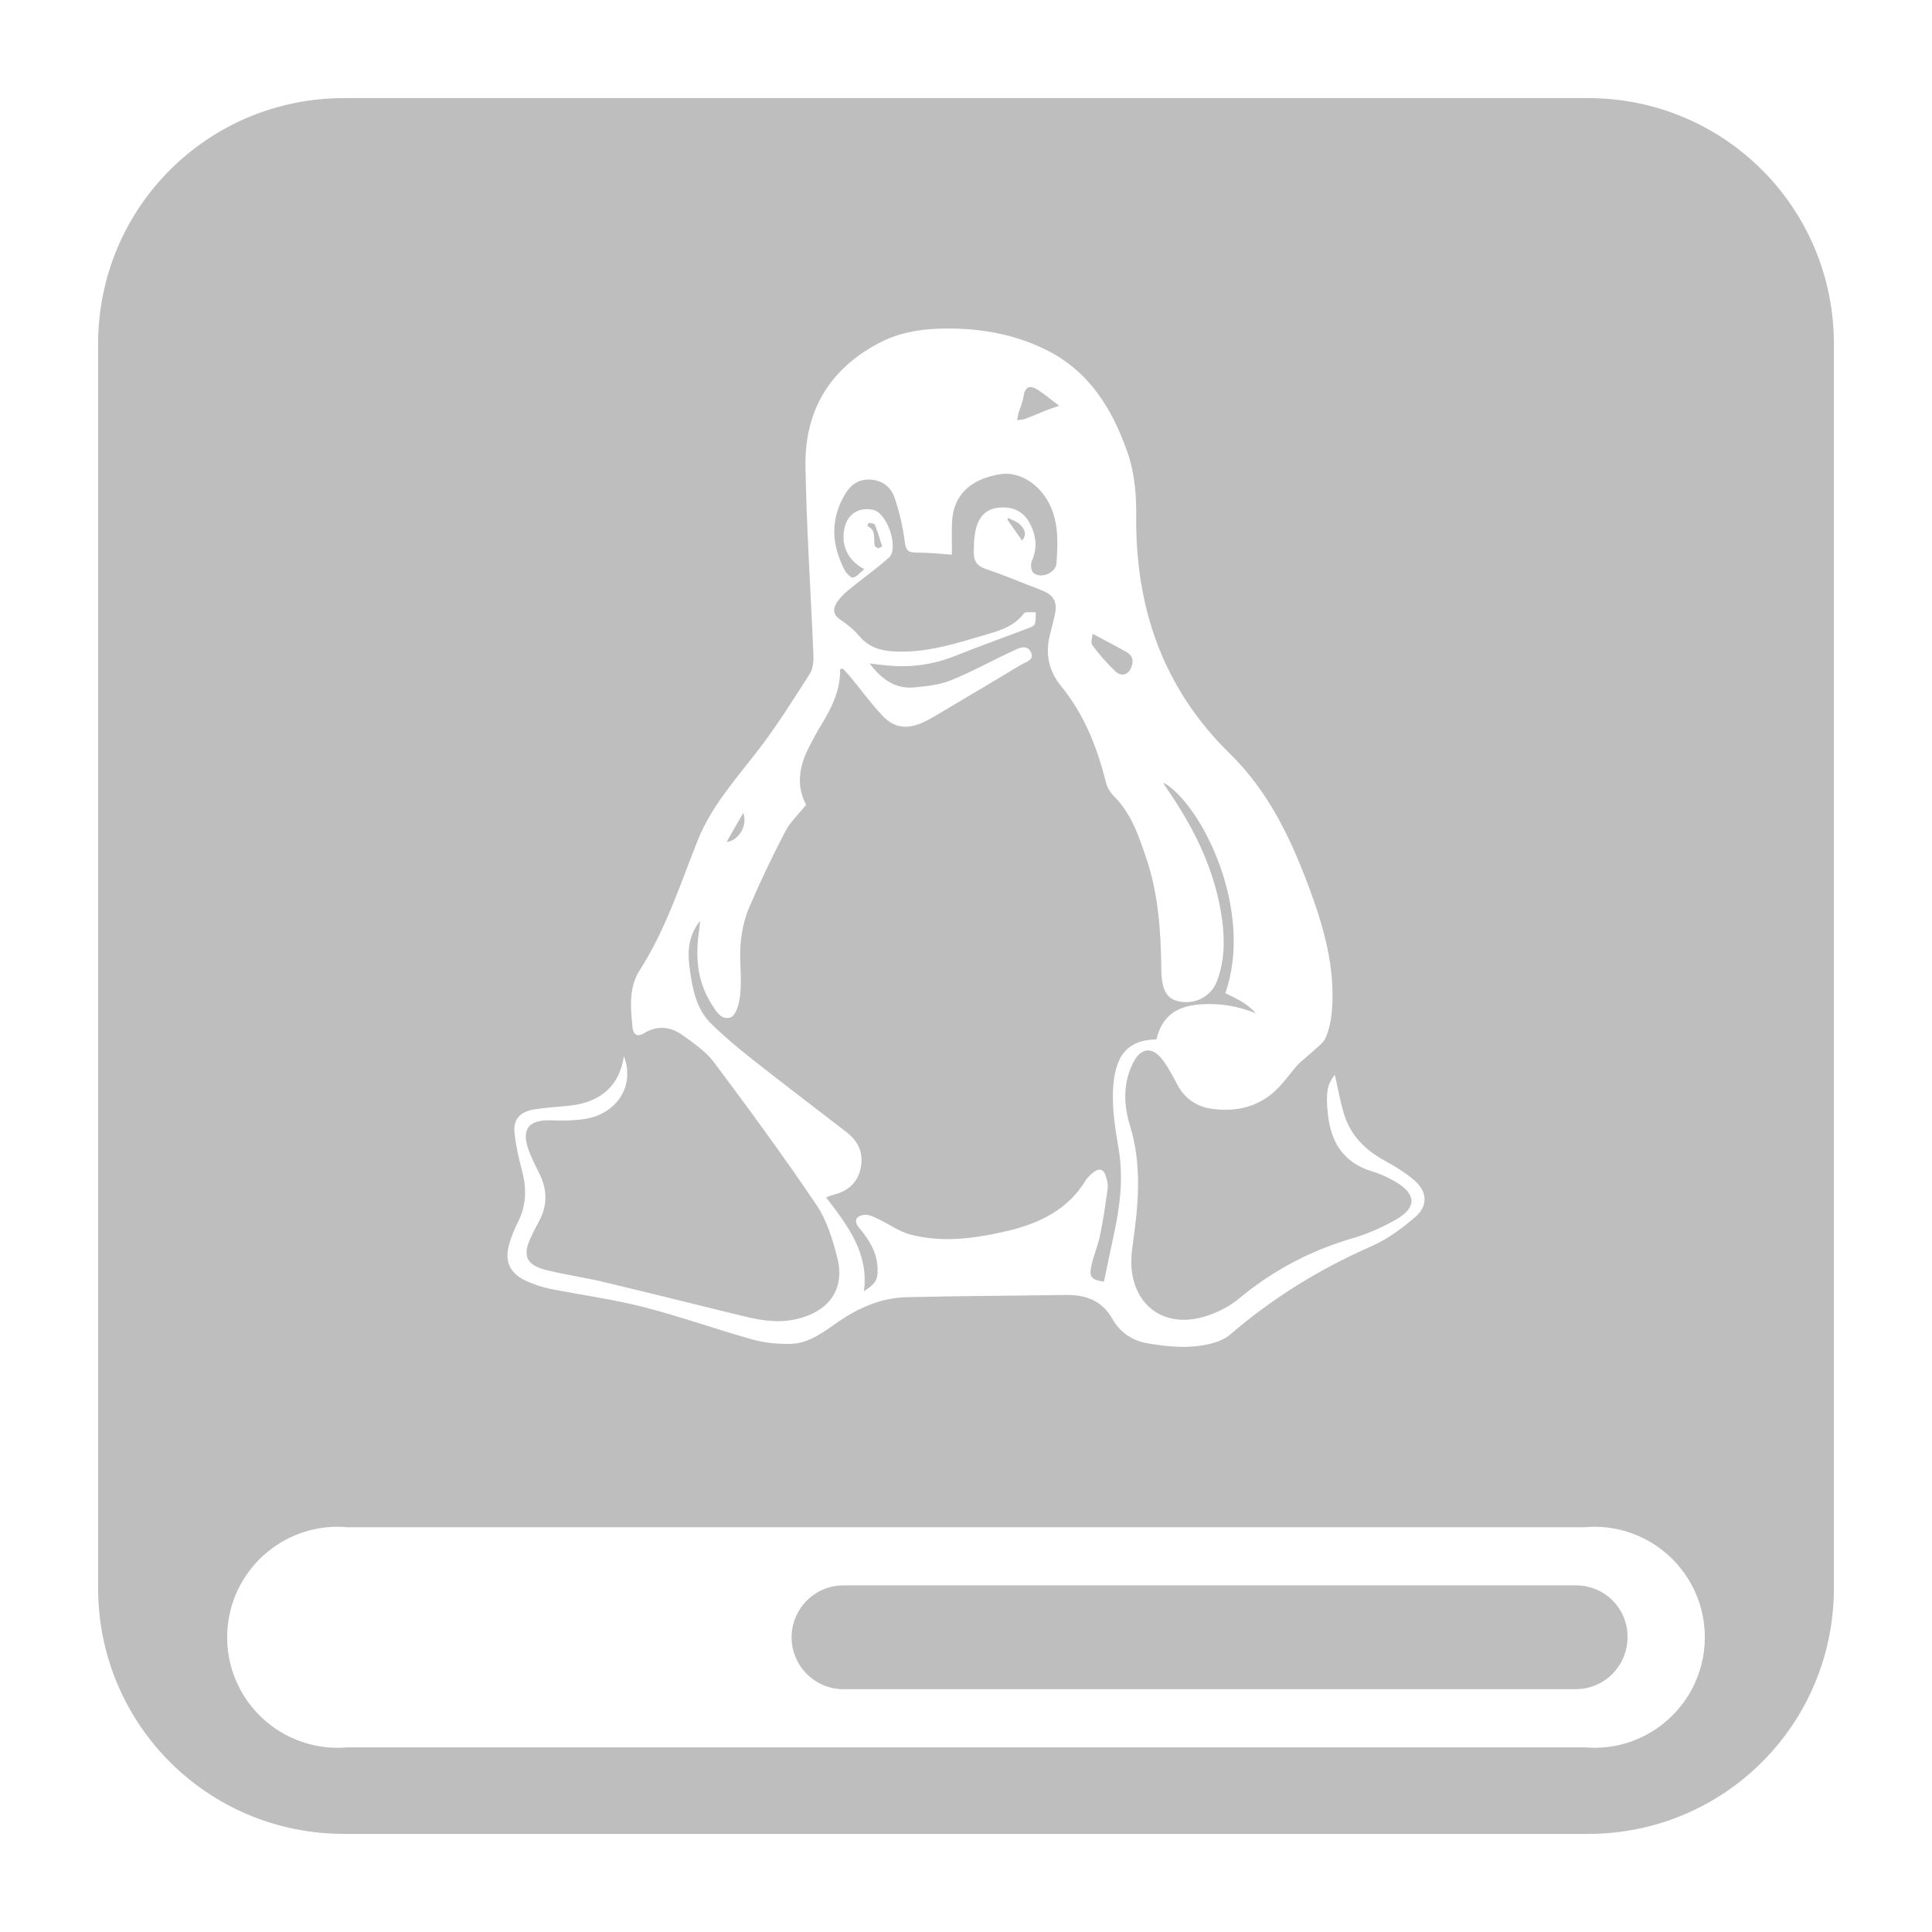 <?xml version="1.0" encoding="utf-8"?>
<!-- Generator: Adobe Illustrator 22.0.1, SVG Export Plug-In . SVG Version: 6.00 Build 0)  -->
<svg version="1.1"
	 id="Layer_1" inkscape:version="0.92.3 (2405546, 2018-03-11)" sodipodi:docname="drive-harddisk-system-symbolic.svg" xmlns:cc="http://creativecommons.org/ns#" xmlns:dc="http://purl.org/dc/elements/1.1/" xmlns:inkscape="http://www.inkscape.org/namespaces/inkscape" xmlns:rdf="http://www.w3.org/1999/02/22-rdf-syntax-ns#" xmlns:sodipodi="http://sodipodi.sourceforge.net/DTD/sodipodi-0.dtd" xmlns:svg="http://www.w3.org/2000/svg"
	 xmlns="http://www.w3.org/2000/svg" xmlns:xlink="http://www.w3.org/1999/xlink" x="0px" y="0px" viewBox="0 0 512 512"
	 enable-background="new 0 0 512 512" xml:space="preserve">
<g>
	<path fill="#BEBEBE" d="M295.643,177.961c1.296,1.229,3.086,1.051,3.964-0.689c0.81-1.605,0.867-3.364-1.036-4.45
		c-2.782-1.587-5.643-3.051-9.01-4.858c-0.048,0.841-0.618,2.293-0.084,3.017C291.305,173.463,293.383,175.819,295.643,177.961z"/>
	<path fill="#BEBEBE" d="M196.957,215.434c-1.516,2.653-2.97,5.196-4.392,7.682C195.67,222.895,198.284,218.663,196.957,215.434z"/>
	<path fill="#BEBEBE" d="M277.321,108.719c0.9-0.358,1.832-0.644,3.37-1.179c-2.274-1.717-3.874-3.072-5.628-4.214
		c-2.281-1.484-3.502-0.742-3.854,1.927c-0.189,1.432-0.878,2.801-1.289,4.212c-0.18,0.617-0.229,1.268-0.338,1.904
		c0.747-0.129,1.539-0.15,2.231-0.409C273.669,110.266,275.478,109.453,277.321,108.719z"/>
	<path fill="#BEBEBE" d="M228.953,342.181c2.912-1.836,3.564-2.864,3.624-5.279c0.11-4.438-1.976-8.047-4.802-11.386
		c-1.538-1.817-1.15-3.241,1.243-3.561c1.181-0.158,2.581,0.563,3.763,1.114c2.827,1.318,5.43,3.285,8.397,4.071
		c8.579,2.273,17.177,1.084,25.654-0.893c8.681-2.025,16.197-5.725,20.861-13.399c0.504-0.829,1.286-1.55,2.071-2.174
		c1.405-1.118,2.651-0.953,3.219,0.813c0.352,1.093,0.709,2.301,0.564,3.399c-0.556,4.206-1.183,8.412-2.044,12.569
		c-0.592,2.861-1.844,5.603-2.378,8.469c-0.488,2.62,0.321,3.286,3.435,3.728c0.817-3.892,1.604-7.803,2.464-11.699
		c1.719-7.785,2.785-15.562,1.417-23.551c-0.855-4.992-1.686-10.096-1.498-15.115c0.342-9.1,3.437-13.672,11.518-13.846
		c1.468-5.972,5.089-8.815,11.665-9.275c5.103-0.357,9.972,0.438,14.739,2.403c-1.153-1.252-2.411-2.28-3.795-3.123
		c-1.398-0.851-2.92-1.52-4.352-2.25c7.68-21.871-6.132-49.719-16.214-55.714c-0.04,0.073-0.136,0.177-0.112,0.214
		c0.434,0.681,0.871,1.359,1.329,2.026c7.195,10.485,12.523,21.676,14.171,34.199c0.714,5.426,0.602,10.853-1.377,16.086
		c-1.465,3.876-5.422,6.09-9.546,5.475c-3.407-0.508-4.856-2.526-5.162-7.213c-0.041-0.622-0.044-1.247-0.053-1.871
		c-0.136-9.812-0.796-19.562-3.992-28.996c-1.981-5.848-3.894-11.713-8.519-16.359c-0.966-0.971-1.796-2.286-2.12-3.571
		c-2.332-9.248-5.688-18.015-11.933-25.657c-3.344-4.092-4.27-8.82-2.878-13.894c0.471-1.717,0.892-3.448,1.255-5.188
		c0.704-3.381-0.364-5.105-3.791-6.411c-4.864-1.854-9.653-3.907-14.594-5.549c-2.213-0.736-3.064-2.079-3.105-3.909
		c-0.051-2.292,0.025-4.661,0.59-6.872c0.714-2.791,2.411-5.042,5.821-5.435c3.647-0.42,6.517,0.755,8.262,3.872
		c1.844,3.294,2.286,6.669,0.684,10.263c-0.393,0.881-0.188,2.657,0.479,3.18c2.015,1.578,5.895-0.062,6.065-2.586
		c0.346-5.131,0.627-10.281-1.634-15.212c-2.596-5.664-8.128-9.248-13.292-8.405c-8.138,1.329-12.542,5.753-12.772,12.948
		c-0.096,3.005-0.016,6.015-0.016,8.362c-2.819-0.177-6.112-0.513-9.408-0.544c-2.08-0.019-2.768-0.498-3.051-2.653
		c-0.538-4.086-1.436-8.196-2.825-12.092c-0.993-2.784-3.488-4.649-6.942-4.603c-3.399,0.045-5.232,2.237-6.591,4.752
		c-3.479,6.443-2.912,12.899,0.385,19.229c0.446,0.857,1.668,2.118,2.229,1.992c1.058-0.238,1.897-1.349,2.985-2.225
		c-4.574-2.356-6.392-6.754-5.123-11.378c0.943-3.435,3.89-5.134,7.505-4.326c3.721,0.831,6.9,10.226,4.116,12.675
		c-3.476,3.057-7.294,5.762-10.876,8.715c-1.173,0.968-2.279,2.124-3.039,3.395c-0.967,1.617-0.771,3.105,1.124,4.357
		c1.829,1.209,3.577,2.656,4.97,4.296c2.317,2.727,5.219,3.808,8.804,4.047c8.892,0.594,17.072-2.187,25.322-4.591
		c3.58-1.043,7.111-2.27,9.455-5.45c0.4-0.542,2.088-0.235,3.181-0.32c-0.056,1.049,0.086,2.161-0.248,3.124
		c-0.179,0.516-1.136,0.879-1.816,1.138c-6.357,2.421-12.778,4.698-19.086,7.228c-6.144,2.465-12.454,3.317-19.046,2.515
		c-1.107-0.135-2.217-0.242-3.839-0.417c3.286,4.253,6.871,6.835,11.994,6.32c3.233-0.325,6.625-0.688,9.561-1.881
		c5.597-2.275,10.891-5.208,16.37-7.754c1.518-0.706,3.593-1.882,4.738,0.147c1.267,2.244-1.32,2.752-2.688,3.581
		c-6.558,3.974-13.163,7.879-19.765,11.788c-1.99,1.178-3.949,2.434-6.053,3.399c-4.192,1.923-7.675,1.482-10.75-1.775
		c-3.059-3.241-5.67-6.859-8.499-10.296c-0.632-0.767-1.354-1.467-2.035-2.198c-0.229,0.063-0.458,0.126-0.687,0.188
		c0.11,5.319-2.063,9.895-4.75,14.326c-1.356,2.236-2.626,4.529-3.773,6.867c-2.4,4.893-3.062,9.87-0.487,14.721
		c-2.005,2.514-4.22,4.569-5.512,7.053c-3.391,6.52-6.571,13.153-9.463,19.883c-2.068,4.812-2.701,9.956-2.456,15.19
		c0.141,3.023,0.259,6.093-0.153,9.075c-0.256,1.856-1.106,4.702-2.42,5.139c-2.567,0.853-3.971-1.805-5.144-3.675
		c-3.724-5.94-4.213-12.42-3.244-19.101c0.136-0.936,0.214-1.88,0.319-2.82c-3.099,3.789-3.408,8.094-2.811,12.436
		c0.739,5.378,1.634,10.858,5.854,14.962c3.405,3.312,7.076,6.404,10.832,9.364c8.249,6.502,16.632,12.852,24.948,19.278
		c3.282,2.536,4.561,5.78,3.666,9.731c-0.836,3.69-3.326,5.848-7.1,6.816c-0.573,0.147-1.117,0.398-2.022,0.727
		C224.697,324.82,230.276,332.146,228.953,342.181z"/>
	<path fill="#BEBEBE" d="M267.074,137.225c-0.025,0.18-0.051,0.361-0.076,0.541c1.223,1.734,2.447,3.469,3.868,5.484
		c1.433-1.733,0.56-3.154-0.565-4.255C269.47,138.18,268.167,137.799,267.074,137.225z"/>
	<path fill="#BEBEBE" d="M420.846,26H91.154C55.059,26,26,55.059,26,91.154v329.691C26,456.941,55.059,486,91.154,486h329.691
		C456.941,486,486,456.941,486,420.846V91.154C486,55.059,456.941,26,420.846,26z M134.925,329.785
		c0.588-2.045,1.389-4.065,2.358-5.976c2.231-4.403,2.302-8.86,1.071-13.519c-0.885-3.348-1.675-6.76-2.004-10.186
		c-0.336-3.51,1.516-5.514,5.242-6.108c3.145-0.502,6.352-0.648,9.526-1.003c8.232-0.922,13.091-5.414,14.218-13.103
		c3.016,7.799-1.798,15.447-10.685,16.704c-2.766,0.391-5.625,0.432-8.426,0.311c-5.812-0.251-7.993,2.027-6.349,7.246
		c0.772,2.45,2.054,4.763,3.184,7.104c2.003,4.152,2.003,8.246-0.183,12.336c-0.806,1.508-1.606,3.022-2.312,4.572
		c-2.115,4.641-1.054,7.069,4.137,8.389c4.986,1.268,10.132,1.965,15.142,3.158c12.382,2.95,24.722,6.059,37.089,9.067
		c4.476,1.089,8.941,1.888,13.639,0.907c8.908-1.86,13.466-7.87,11.338-16.302c-1.229-4.867-2.776-9.965-5.576-14.118
		c-8.641-12.817-17.817-25.32-27.107-37.73c-2.169-2.897-5.45-5.144-8.512-7.322c-3.078-2.189-6.574-2.508-10.014-0.404
		c-2.335,1.429-2.962-0.292-3.106-1.795c-0.486-5.075-0.965-10.377,1.923-14.878c6.894-10.749,10.712-22.681,15.324-34.297
		c3.619-9.117,10.13-16.329,16.056-24.014c4.97-6.446,9.273-13.362,13.661-20.19c0.851-1.325,1.077-3.218,1.012-4.828
		c-0.673-16.722-1.835-33.434-2.111-50.16c-0.235-14.186,5.836-25.505,19.383-32.693c4.918-2.609,10.222-3.633,15.686-3.837
		c9.917-0.37,19.549,1.125,28.443,5.468c11.663,5.694,17.652,15.642,21.677,26.876c2.005,5.597,2.52,11.383,2.462,17.335
		c-0.235,23.962,6.872,45.382,24.881,63.005c10.085,9.869,15.94,22.131,20.72,34.861c4.013,10.688,7.176,21.58,6.263,33.102
		c-0.194,2.449-0.675,4.987-1.663,7.233c-0.68,1.547-2.426,2.694-3.76,3.959c-1.176,1.117-2.551,2.059-3.64,3.243
		c-1.604,1.744-2.963,3.687-4.546,5.45c-4.738,5.274-10.869,7.154-17.986,6.23c-4.29-0.556-7.433-2.753-9.406-6.469
		c-1.22-2.298-2.411-4.66-4.016-6.714c-2.641-3.38-5.575-3.026-7.563,0.764c-2.89,5.511-2.618,11.38-0.908,16.967
		c3.217,10.509,2.179,20.943,0.687,31.479c-0.371,2.619-0.554,5.388-0.079,7.966c1.764,9.566,9.903,14.073,19.725,10.85
		c3.039-0.997,6.101-2.56,8.501-4.562c8.904-7.429,18.927-12.743,30.273-16.058c3.996-1.167,7.899-2.927,11.481-4.982
		c5.432-3.117,5.238-6.776-0.249-9.927c-1.916-1.1-3.968-2.104-6.096-2.736c-7.975-2.367-11.082-8.063-11.841-15.291
		c-0.605-5.758-0.06-7.95,1.857-10.336c0.81,3.525,1.404,7.046,2.447,10.443c1.68,5.469,5.435,9.404,10.658,12.25
		c2.831,1.542,5.636,3.269,8.036,5.343c3.361,2.905,3.596,6.705,0.218,9.612c-3.501,3.013-7.395,5.925-11.652,7.79
		c-13.794,6.046-26.26,13.77-37.512,23.461c-2.323,2.001-6.312,2.798-9.639,3.095c-3.952,0.354-8.065-0.165-12.02-0.797
		c-4.16-0.664-7.5-2.936-9.502-6.519c-2.67-4.778-6.954-6.414-12.367-6.333c-14.028,0.211-28.06,0.268-42.085,0.589
		c-6.574,0.151-12.382,2.625-17.718,6.209c-4.044,2.717-7.907,6.067-13.194,6.168c-3.319,0.063-6.787-0.265-9.959-1.153
		c-9.719-2.721-19.23-6.131-29.006-8.631c-8.052-2.06-16.377-3.155-24.555-4.791c-2.096-0.419-4.177-1.099-6.124-1.949
		C135.186,337.614,133.601,334.386,134.925,329.785z M422.508,463.186c-0.844-0.005-1.688-0.047-2.529-0.125H91.996
		c-0.832,0.077-1.668,0.119-2.504,0.125c-16.175,0-29.289-13.112-29.289-29.287c0-16.176,13.113-29.29,29.289-29.289
		c0.846,0.006,1.691,0.048,2.533,0.127h327.979c0.832-0.078,1.668-0.12,2.504-0.127c16.176-0.001,29.29,13.113,29.289,29.289
		C451.796,450.074,438.683,463.186,422.508,463.186z"/>
	<path fill="#BEBEBE" d="M232.746,145.311c0.347-0.172,0.693-0.344,1.04-0.515c-0.627-1.925-1.191-3.873-1.939-5.755
		c-0.127-0.319-1.035-0.399-1.6-0.483c-0.082-0.012-0.399,0.836-0.38,0.845c2.496,1.147,1.525,3.411,1.952,5.224
		C231.885,144.905,232.425,145.085,232.746,145.311z"/>
	<path fill="#BEBEBE" d="M417.663,420.142H223.539c-7.654,0-13.755,6.212-13.755,13.755c0,7.654,6.212,13.755,13.755,13.755h194.013
		c7.654,0,13.755-6.212,13.755-13.755C431.418,426.243,425.206,420.142,417.663,420.142z"/>
</g>
</svg>
